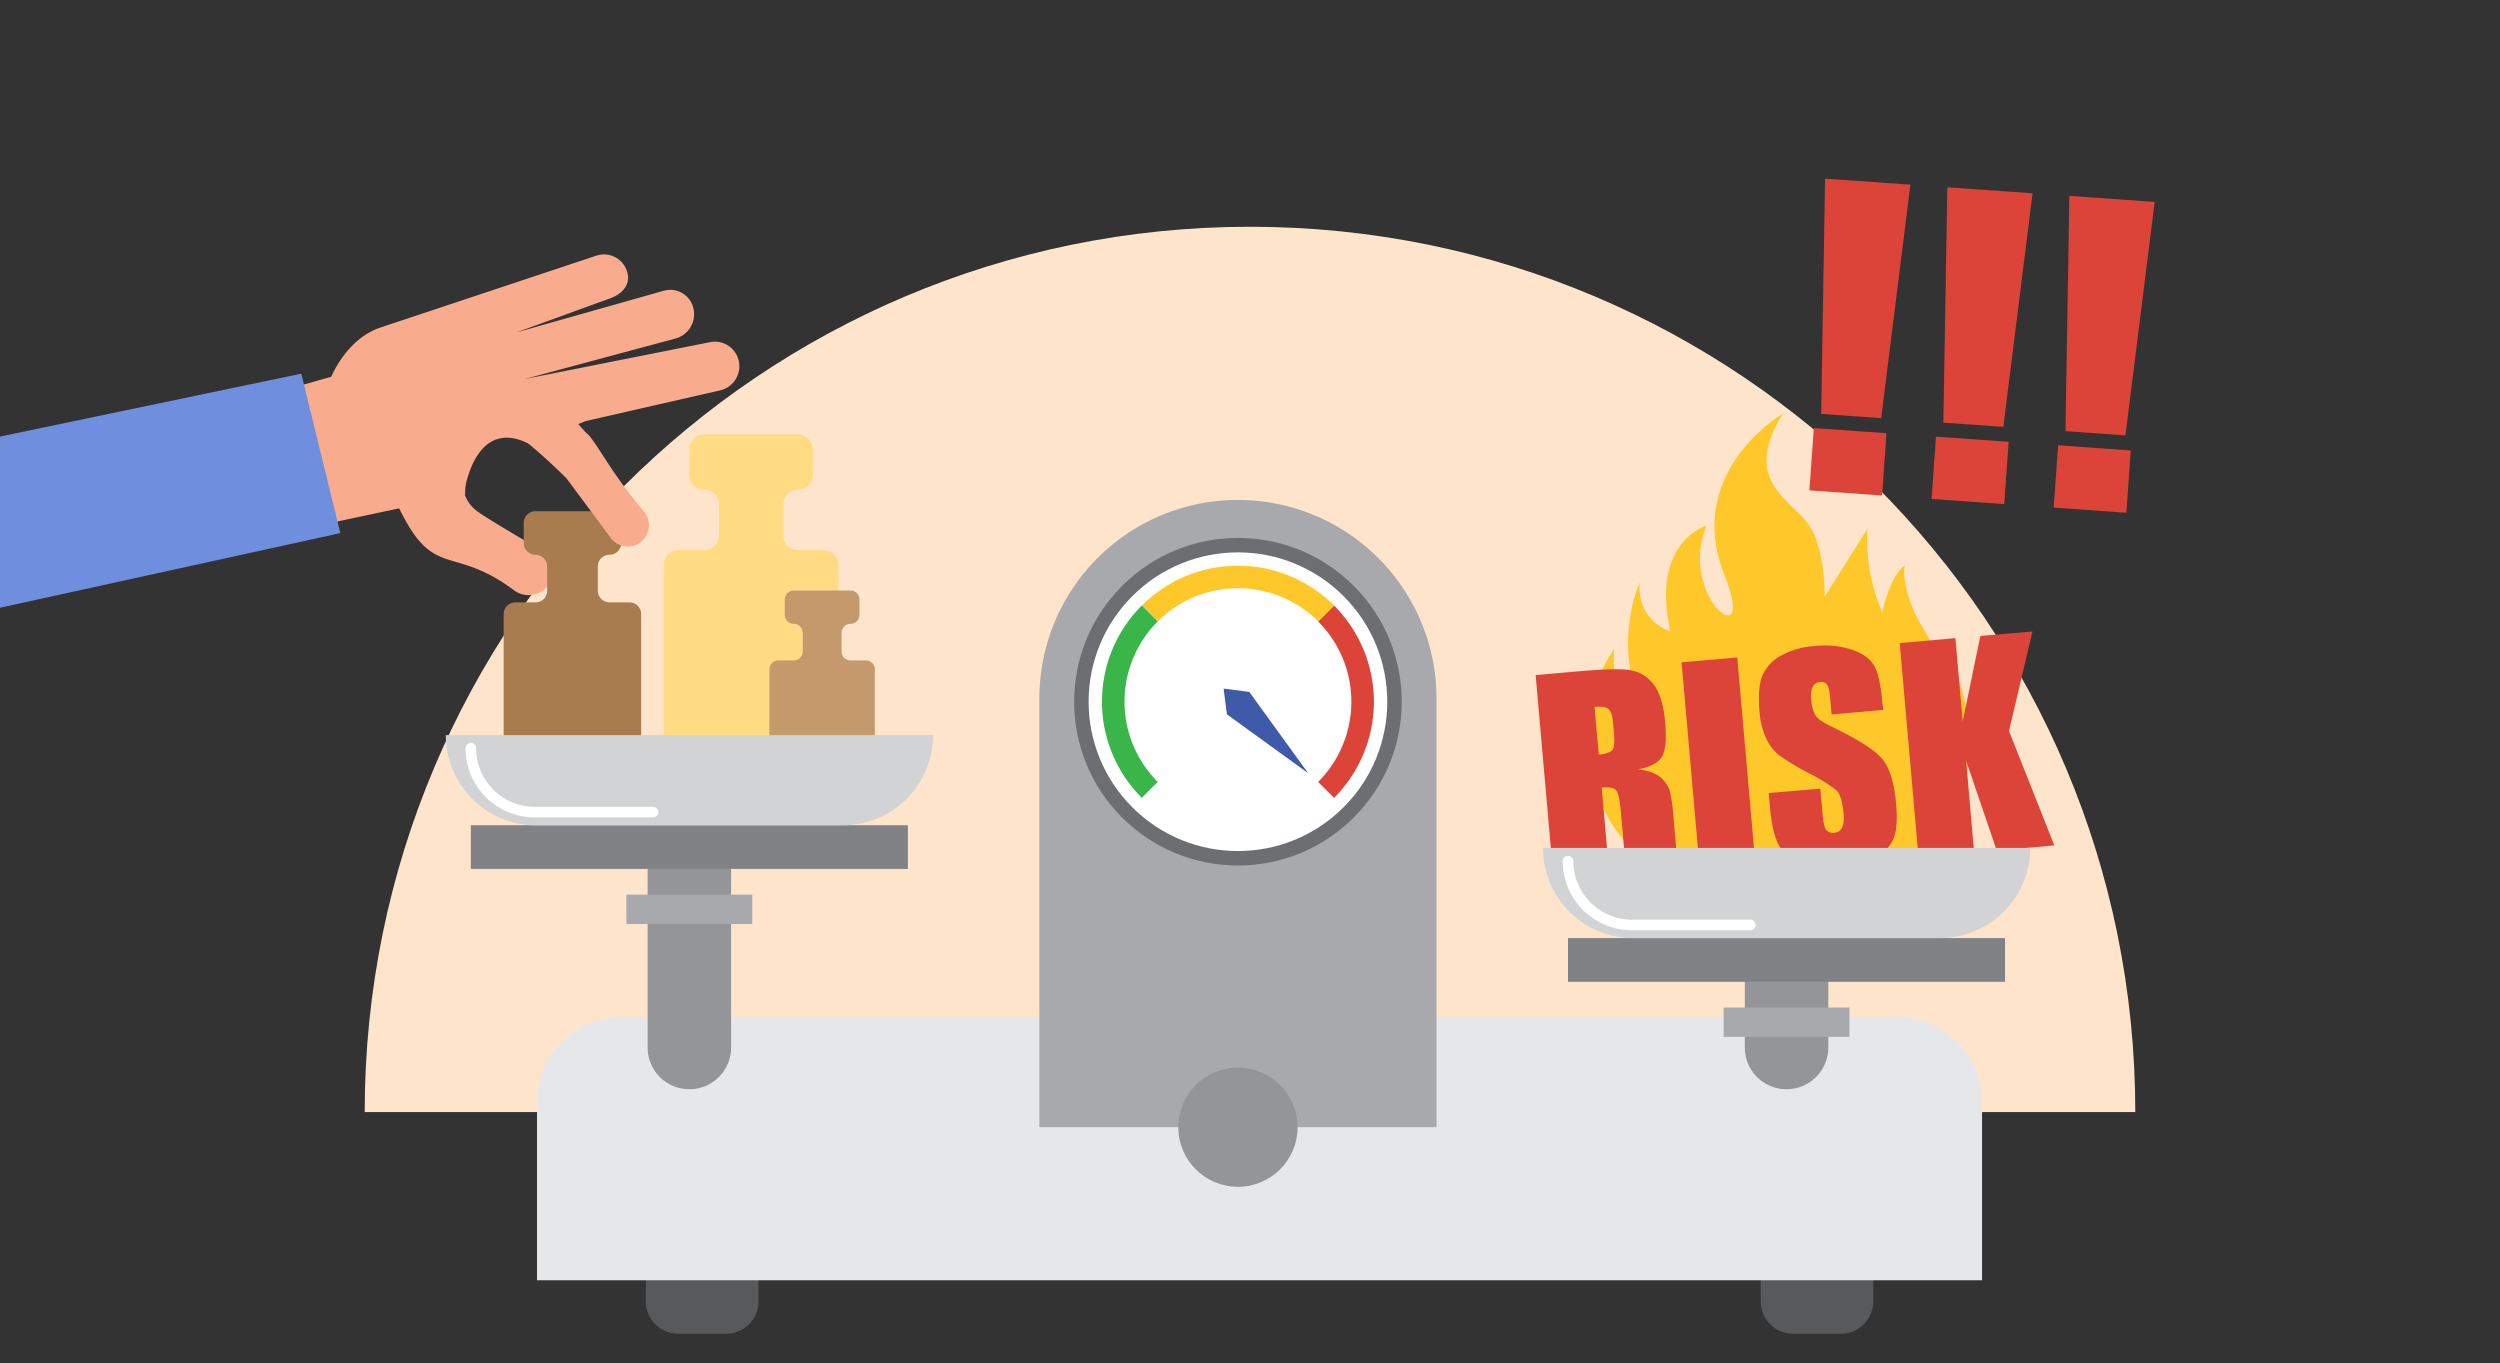 <svg id="Layer_1" data-name="Layer 1" xmlns="http://www.w3.org/2000/svg" xmlns:xlink="http://www.w3.org/1999/xlink" viewBox="0 0 708.66 386.44"><rect x="0" y="0" width="708.66" height="386.44" fill="#333333" stroke="none"/><defs><style>.cls-1,.cls-11,.cls-12,.cls-13,.cls-21{fill:none;}.cls-2{clip-path:url(#clip-path);}.cls-3{fill:#ffe4cc;}.cls-22,.cls-4{fill:#f8ab8d;}.cls-15,.cls-4{fill-rule:evenodd;}.cls-5{fill:#dd4439;}.cls-6{fill:#58595b;}.cls-7{fill:#e6e7e8;}.cls-8{fill:#a7a9ac;}.cls-9{fill:#fff;stroke:#6d6e71;stroke-width:4.1px;}.cls-11,.cls-12,.cls-13,.cls-9{stroke-miterlimit:10;}.cls-10{fill:#3f5aa8;}.cls-11{stroke:#dd4439;}.cls-11,.cls-12,.cls-13{stroke-width:6.39px;}.cls-12{stroke:#fec82b;}.cls-13{stroke:#39b54a;}.cls-14{fill:#939598;}.cls-15{fill:#fec82b;}.cls-16{fill:#ffdc83;}.cls-17{fill:#a97c50;}.cls-18{fill:#c49a6c;}.cls-19{fill:#808285;}.cls-20{fill:#d1d3d4;}.cls-21{stroke:#fff;stroke-linecap:round;stroke-linejoin:round;stroke-width:3px;}.cls-23{fill:#6f8edd;}</style><clipPath id="clip-path"><rect class="cls-1" width="708.66" height="386.44"/></clipPath></defs><title>R-L23-04</title><g class="cls-2"><path id="_Path_" data-name="&lt;Path&gt;" class="cls-3" d="M354.33,64.28c-138.6,0-250.95,112.35-250.95,250.95h501.9C605.28,176.63,492.93,64.28,354.33,64.28Z"/><path id="_Path_2" data-name="&lt;Path&gt;" class="cls-4" d="M135.77,145.28c4.6,3.15,18.4,11.12,18.4,11.12a6.91,6.91,0,0,1-8.29,11.05c-18.33-13.72-23-2.22-33.55-25.1C110.42,138.2,101.83,126,101.83,126l29,8.1C130.83,139.49,132.24,142.86,135.77,145.28Z"/><path class="cls-5" d="M576.16,54.79,567.87,121l-17-1.2L552,53.09Zm-6.78,70.45-1.25,17.66-20.6-1.46,1.25-17.66Z"/><path class="cls-5" d="M541.53,52.35l-8.29,66.18-17-1.2,1.1-66.69Zm-6.78,70.45-1.25,17.66L512.9,139l1.25-17.66Z"/><path class="cls-5" d="M610.78,57.24l-8.29,66.18-17-1.2,1.1-66.69ZM604,127.69l-1.25,17.66-20.6-1.46,1.25-17.66Z"/><path class="cls-6" d="M183.07,360.11H215a0,0,0,0,1,0,0v8.78a9.18,9.18,0,0,1-9.18,9.18H192.25a9.18,9.18,0,0,1-9.18-9.18v-8.78A0,0,0,0,1,183.07,360.11Z"/><path class="cls-6" d="M499.1,360.11H531a0,0,0,0,1,0,0v8.78a9.18,9.18,0,0,1-9.18,9.18H508.28a9.18,9.18,0,0,1-9.18-9.18v-8.78A0,0,0,0,1,499.1,360.11Z"/><path class="cls-7" d="M176.38,288.25H537.68a24.16,24.16,0,0,1,24.16,24.16v50.49a0,0,0,0,1,0,0H152.22a0,0,0,0,1,0,0V312.41A24.16,24.16,0,0,1,176.38,288.25Z"/><path class="cls-8" d="M350.91,141.72h0A56.29,56.29,0,0,1,407.2,198V319.52a0,0,0,0,1,0,0H294.62a0,0,0,0,1,0,0V198a56.29,56.29,0,0,1,56.29-56.29Z"/><circle id="_Path_3" data-name="&lt;Path&gt;" class="cls-9" cx="350.91" cy="198.91" r="44.38" transform="translate(-37.87 306.39) rotate(-45)"/><polygon id="_Path_4" data-name="&lt;Path&gt;" class="cls-10" points="354.13 196.13 346.85 195.2 347.78 202.49 370.81 219.17 354.13 196.13"/><path id="_Path_5" data-name="&lt;Path&gt;" class="cls-11" d="M375.9,173.91a35.35,35.35,0,0,1,0,50"/><path id="_Path_6" data-name="&lt;Path&gt;" class="cls-12" d="M325.92,173.91a35.35,35.35,0,0,1,50,0"/><path id="_Path_7" data-name="&lt;Path&gt;" class="cls-13" d="M325.92,223.9a35.35,35.35,0,0,1,0-50"/><circle class="cls-14" cx="350.91" cy="319.52" r="16.9"/><path class="cls-14" d="M183.57,245.28h23.67a0,0,0,0,1,0,0v51.65a11.83,11.83,0,0,1-11.83,11.83h0a11.83,11.83,0,0,1-11.83-11.83V245.28a0,0,0,0,1,0,0Z"/><rect class="cls-8" x="177.57" y="253.6" width="35.67" height="8.32"/><path class="cls-14" d="M506.42,308.76h0a11.83,11.83,0,0,1-11.83-11.83V277.28h23.67v19.65A11.83,11.83,0,0,1,506.42,308.76Z"/><rect class="cls-8" x="488.58" y="285.6" width="35.67" height="8.32"/><path id="_Path_8" data-name="&lt;Path&gt;" class="cls-15" d="M552.11,185.34c3.13,18.56-4.71,22.3-4.71,22.3s7.11-15.08-2.38-29.78c-3.76-5.82-6.05-14.4-5-17.73-4.59,3.6-6.44,13.51-6.44,13.51a51.49,51.49,0,0,1-4.2-23.76l-12.16,19.28s.4-15.23-5.68-21.94-17.13-12.56-6.1-30c0,0-28.38,16.43-16.54,46,9.41,23.51-13.51,5.92-5.13-14.24,0,0-16,4.49-10.27,30,0,0-9.47-2.7-8.73-13.89,0,0-7.61,17,.38,34.5,0,0-8.82-.43-7.57-15.67-17.25,25.2-6.22,71.56,45.6,71.56,46.78,0,66.22-35,48.93-70.18Z"/><path class="cls-16" d="M222,151.73V143a4.21,4.21,0,0,1,4.21-4.21h0a4.21,4.21,0,0,0,4.21-4.21v-7.22a4.21,4.21,0,0,0-4.21-4.21H199.6a4.21,4.21,0,0,0-4.21,4.21v7.22a4.21,4.21,0,0,0,4.21,4.21h0a4.21,4.21,0,0,1,4.21,4.21v8.73a4.21,4.21,0,0,1-4.21,4.21h-7.22a4.21,4.21,0,0,0-4.21,4.21v61.1a4.21,4.21,0,0,0,4.21,4.21h41.08a4.21,4.21,0,0,0,4.21-4.21v-61.1a4.21,4.21,0,0,0-4.21-4.21h-7.22A4.21,4.21,0,0,1,222,151.73Z"/><path class="cls-17" d="M169.46,167.44v-6.87a3.32,3.32,0,0,1,3.32-3.32h0a3.32,3.32,0,0,0,3.32-3.32v-5.69a3.32,3.32,0,0,0-3.32-3.32h-21a3.32,3.32,0,0,0-3.32,3.32v5.69a3.32,3.32,0,0,0,3.32,3.32h0a3.32,3.32,0,0,1,3.32,3.32v6.87a3.32,3.32,0,0,1-3.32,3.32h-5.69a3.32,3.32,0,0,0-3.32,3.32v48.09a3.32,3.32,0,0,0,3.32,3.32h32.33a3.32,3.32,0,0,0,3.32-3.32V174.07a3.32,3.32,0,0,0-3.32-3.32h-5.69A3.32,3.32,0,0,1,169.46,167.44Z"/><path class="cls-18" d="M238.55,184.65v-5.27a2.54,2.54,0,0,1,2.54-2.54h0a2.54,2.54,0,0,0,2.54-2.54v-4.36a2.54,2.54,0,0,0-2.54-2.54H225a2.54,2.54,0,0,0-2.54,2.54v4.36a2.54,2.54,0,0,0,2.54,2.54h0a2.54,2.54,0,0,1,2.54,2.54v5.27A2.54,2.54,0,0,1,225,187.2h-4.36a2.54,2.54,0,0,0-2.54,2.54v36.89a2.54,2.54,0,0,0,2.54,2.54h24.8a2.54,2.54,0,0,0,2.54-2.54V189.74a2.54,2.54,0,0,0-2.54-2.54h-4.36A2.54,2.54,0,0,1,238.55,184.65Z"/><rect class="cls-19" x="133.46" y="233.93" width="123.89" height="12.38"/><path class="cls-20" d="M126.34,208.38H264.48a0,0,0,0,1,0,0v0a25.55,25.55,0,0,1-25.55,25.55h-87a25.55,25.55,0,0,1-25.55-25.55v0A0,0,0,0,1,126.34,208.38Z"/><path class="cls-5" d="M435.3,191.37l11.18-1q11.18-1,15.21-.47a10.46,10.46,0,0,1,6.84,3.84q2.8,3.33,3.49,11.09.62,7.09-.93,9.68t-6.68,3.53q4.79.75,6.57,2.56a9.34,9.34,0,0,1,2.32,3.41,56.77,56.77,0,0,1,1.18,8.95l1.41,16-14.66,1.29-1.77-20.18q-.43-4.88-1.3-6t-4.13-.81l2.4,27.38-15.79,1.39Zm16.7,9,1.19,13.5a7,7,0,0,0,3.67-1.06q1-.83.65-4.84l-.29-3.34q-.25-2.89-1.36-3.7T452,200.38Z"/><path class="cls-5" d="M492.45,186.36l5.33,60.72L482,248.46l-5.33-60.72Z"/><path class="cls-5" d="M533.85,201.24l-14.66,1.29-.39-4.5q-.28-3.15-.91-4a2.08,2.08,0,0,0-2-.7,2.4,2.4,0,0,0-2.05,1.35,6.78,6.78,0,0,0-.42,3.59,10,10,0,0,0,1.22,4.51q.92,1.47,4.79,3.32,11.09,5.33,14.18,9.1t3.87,12.7q.57,6.49-.68,9.7t-5.42,5.67a23.31,23.31,0,0,1-9.94,3,22.72,22.72,0,0,1-11-1.45,11.82,11.82,0,0,1-6.41-5.6q-1.71-3.59-2.31-10.42l-.35-4L516,223.55l.65,7.39q.3,3.41,1,4.33a2.41,2.41,0,0,0,2.28.78,2.58,2.58,0,0,0,2.23-1.44,7.09,7.09,0,0,0,.45-3.74q-.47-5.36-2.08-6.88a47,47,0,0,0-7.87-4.86,72.94,72.94,0,0,1-8.3-5,13.3,13.3,0,0,1-3.6-4.6,21.51,21.51,0,0,1-2-7.84q-.61-7,.89-10.36a12,12,0,0,1,5.31-5.55,23.06,23.06,0,0,1,9.44-2.66,25.09,25.09,0,0,1,10.66,1.07q4.51,1.61,6.18,4.5t2.31,10.13Z"/><path class="cls-5" d="M576.13,179l-6.65,28.21,12.84,32.43L566,241.09l-8.68-25.47,2.28,26L543.83,243l-5.33-60.72,15.79-1.39,2.07,23.59,5-24.21Z"/><rect class="cls-19" x="444.47" y="265.92" width="123.89" height="12.38"/><path class="cls-20" d="M437.35,240.36H575.49a0,0,0,0,1,0,0v0a25.55,25.55,0,0,1-25.55,25.55h-87a25.55,25.55,0,0,1-25.55-25.55v0a0,0,0,0,1,0,0Z"/><path class="cls-21" d="M185.13,230.21H151.57a18.1,18.1,0,0,1-18.1-18.1h0"/><path class="cls-21" d="M496.14,262.19H462.58a18.1,18.1,0,0,1-18.1-18.1h0"/><polygon id="_Path_9" data-name="&lt;Path&gt;" class="cls-22" points="86.06 109.31 95.79 147.78 12.82 166.82 4.75 126.91 86.06 109.31"/><path id="_Path_10" data-name="&lt;Path&gt;" class="cls-4" d="M153.39,111.43c4.65.3,11,10.08,13.55,11.93,4,5.15,6.25,10.39,15.45,21.53a6,6,0,1,1-9.52,7.23L160.6,135.62a166.88,166.88,0,0,0-14.65-13Z"/><path id="_Path_11" data-name="&lt;Path&gt;" class="cls-4" d="M93.92,106.79s4.21-10.61,13.8-13.91l.18-.06,61.17-20.36a6.86,6.86,0,0,1,8.67,4.46c1.16,3.66-1.22,6.35-4.8,7.66l-26.62,9.67,41.85-11.84a6.74,6.74,0,0,1,8.39,5,7.17,7.17,0,0,1-5,8.53l-42.77,11.49L201.22,97a6.92,6.92,0,0,1,8.19,5.31,7,7,0,0,1-5.27,8.34L166,119.36l-16,6.5c-7.24-3.84-14.32-2-17.74,10.48a12.72,12.72,0,0,0-.38,3.77L91.93,148.6l-11.2-38.06Z"/><polygon id="_Path_12" data-name="&lt;Path&gt;" class="cls-23" points="85.41 105.92 96.47 151.11 -59.55 185.33 -69.09 138.17 85.41 105.92"/></g></svg>